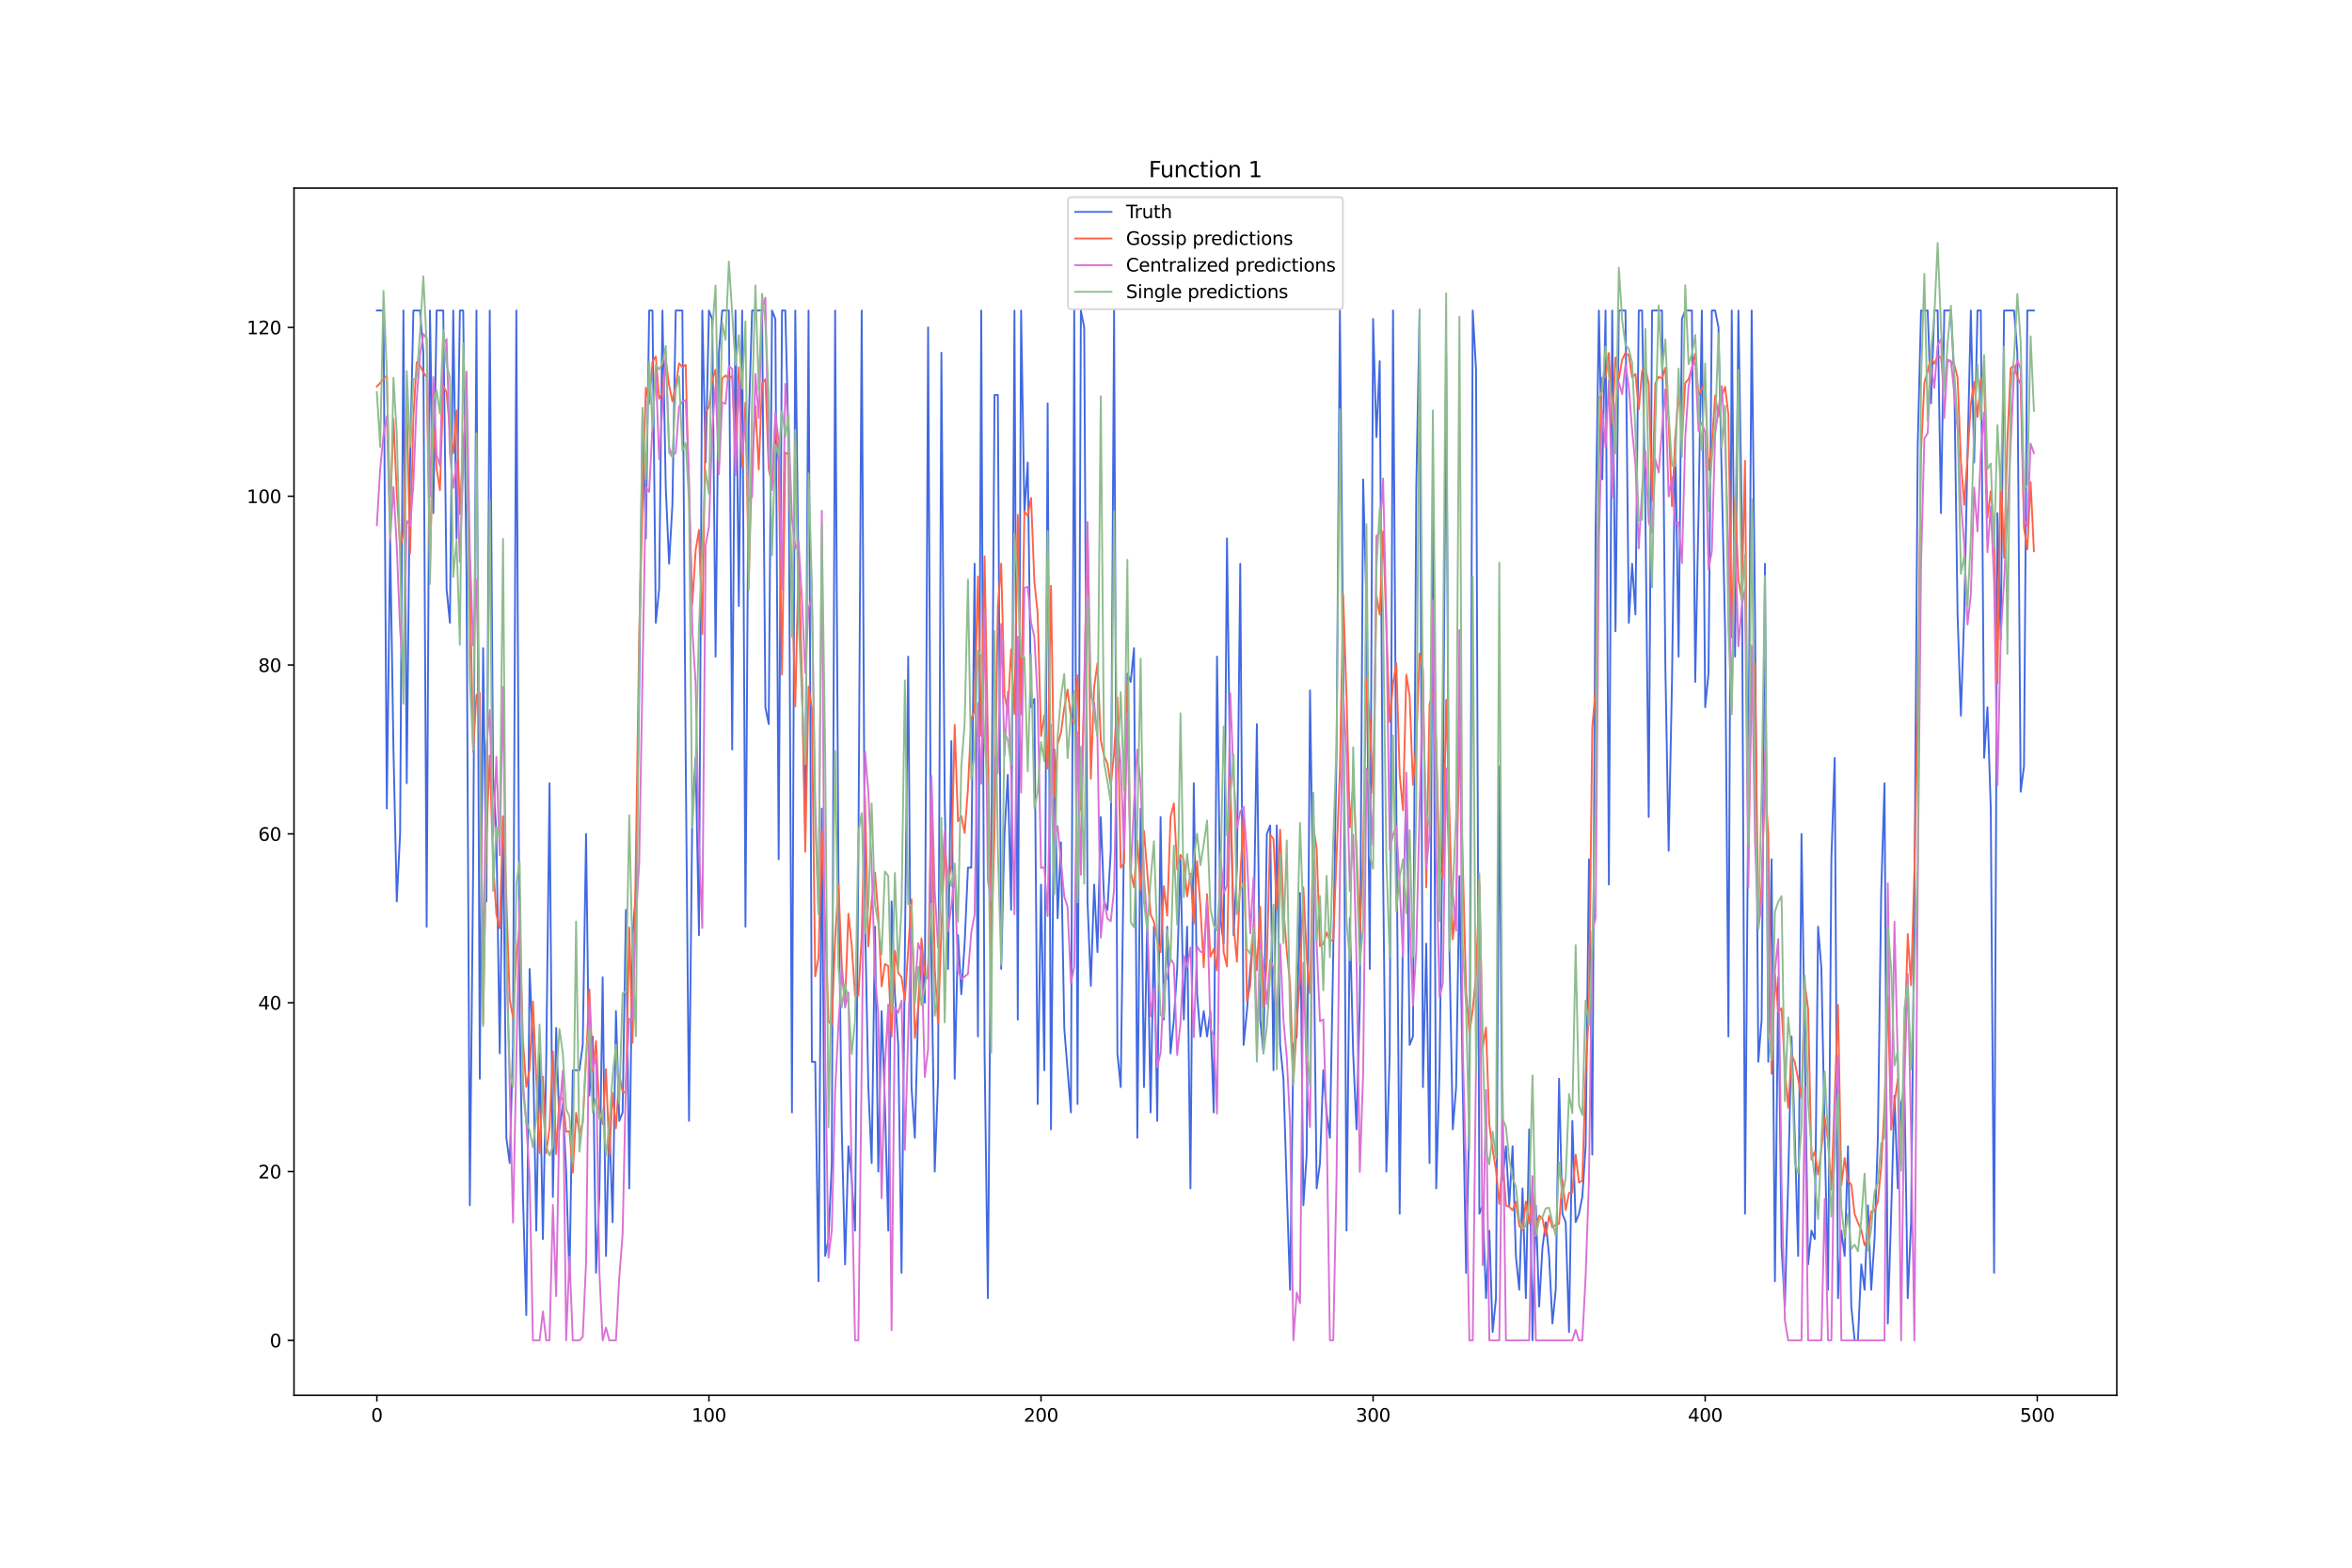 <?xml version="1.0" encoding="utf-8" standalone="no"?>
<!DOCTYPE svg PUBLIC "-//W3C//DTD SVG 1.1//EN"
  "http://www.w3.org/Graphics/SVG/1.1/DTD/svg11.dtd">
<svg xmlns:xlink="http://www.w3.org/1999/xlink" width="1296pt" height="864pt" viewBox="0 0 1296 864" xmlns="http://www.w3.org/2000/svg" version="1.1">
 <defs>
  <style type="text/css">*{stroke-linejoin: round; stroke-linecap: butt}</style>
 </defs>
 <g id="figure_1">
  <g id="patch_1">
   <path d="M 0 864 
L 1296 864 
L 1296 0 
L 0 0 
z
" style="fill: #ffffff"/>
  </g>
  <g id="axes_1">
   <g id="patch_2">
    <path d="M 162 768.96 
L 1166.4 768.96 
L 1166.4 103.68 
L 162 103.68 
z
" style="fill: #ffffff"/>
   </g>
   <g id="matplotlib.axis_1">
    <g id="xtick_1">
     <g id="line2d_1">
      <defs>
       <path id="m3e8000996d" d="M 0 0 
L 0 3.5 
" style="stroke: #000000; stroke-width: 0.8"/>
      </defs>
      <g>
       <use xlink:href="#m3e8000996d" x="207.655" y="768.96" style="stroke: #000000; stroke-width: 0.8"/>
      </g>
     </g>
     <g id="text_1">
      <!-- 0 -->
      <g transform="translate(204.473 783.558) scale(0.1 -0.1)">
       <defs>
        <path id="DejaVuSans-30" d="M 2034 4250 
Q 1547 4250 1301 3770 
Q 1056 3291 1056 2328 
Q 1056 1369 1301 889 
Q 1547 409 2034 409 
Q 2525 409 2770 889 
Q 3016 1369 3016 2328 
Q 3016 3291 2770 3770 
Q 2525 4250 2034 4250 
z
M 2034 4750 
Q 2819 4750 3233 4129 
Q 3647 3509 3647 2328 
Q 3647 1150 3233 529 
Q 2819 -91 2034 -91 
Q 1250 -91 836 529 
Q 422 1150 422 2328 
Q 422 3509 836 4129 
Q 1250 4750 2034 4750 
z
" transform="scale(0.016)"/>
       </defs>
       <use xlink:href="#DejaVuSans-30"/>
      </g>
     </g>
    </g>
    <g id="xtick_2">
     <g id="line2d_2">
      <g>
       <use xlink:href="#m3e8000996d" x="390.639" y="768.96" style="stroke: #000000; stroke-width: 0.8"/>
      </g>
     </g>
     <g id="text_2">
      <!-- 100 -->
      <g transform="translate(381.095 783.558) scale(0.1 -0.1)">
       <defs>
        <path id="DejaVuSans-31" d="M 794 531 
L 1825 531 
L 1825 4091 
L 703 3866 
L 703 4441 
L 1819 4666 
L 2450 4666 
L 2450 531 
L 3481 531 
L 3481 0 
L 794 0 
L 794 531 
z
" transform="scale(0.016)"/>
       </defs>
       <use xlink:href="#DejaVuSans-31"/>
       <use xlink:href="#DejaVuSans-30" x="63.623"/>
       <use xlink:href="#DejaVuSans-30" x="127.246"/>
      </g>
     </g>
    </g>
    <g id="xtick_3">
     <g id="line2d_3">
      <g>
       <use xlink:href="#m3e8000996d" x="573.623" y="768.96" style="stroke: #000000; stroke-width: 0.8"/>
      </g>
     </g>
     <g id="text_3">
      <!-- 200 -->
      <g transform="translate(564.079 783.558) scale(0.1 -0.1)">
       <defs>
        <path id="DejaVuSans-32" d="M 1228 531 
L 3431 531 
L 3431 0 
L 469 0 
L 469 531 
Q 828 903 1448 1529 
Q 2069 2156 2228 2338 
Q 2531 2678 2651 2914 
Q 2772 3150 2772 3378 
Q 2772 3750 2511 3984 
Q 2250 4219 1831 4219 
Q 1534 4219 1204 4116 
Q 875 4013 500 3803 
L 500 4441 
Q 881 4594 1212 4672 
Q 1544 4750 1819 4750 
Q 2544 4750 2975 4387 
Q 3406 4025 3406 3419 
Q 3406 3131 3298 2873 
Q 3191 2616 2906 2266 
Q 2828 2175 2409 1742 
Q 1991 1309 1228 531 
z
" transform="scale(0.016)"/>
       </defs>
       <use xlink:href="#DejaVuSans-32"/>
       <use xlink:href="#DejaVuSans-30" x="63.623"/>
       <use xlink:href="#DejaVuSans-30" x="127.246"/>
      </g>
     </g>
    </g>
    <g id="xtick_4">
     <g id="line2d_4">
      <g>
       <use xlink:href="#m3e8000996d" x="756.607" y="768.96" style="stroke: #000000; stroke-width: 0.8"/>
      </g>
     </g>
     <g id="text_4">
      <!-- 300 -->
      <g transform="translate(747.063 783.558) scale(0.1 -0.1)">
       <defs>
        <path id="DejaVuSans-33" d="M 2597 2516 
Q 3050 2419 3304 2112 
Q 3559 1806 3559 1356 
Q 3559 666 3084 287 
Q 2609 -91 1734 -91 
Q 1441 -91 1130 -33 
Q 819 25 488 141 
L 488 750 
Q 750 597 1062 519 
Q 1375 441 1716 441 
Q 2309 441 2620 675 
Q 2931 909 2931 1356 
Q 2931 1769 2642 2001 
Q 2353 2234 1838 2234 
L 1294 2234 
L 1294 2753 
L 1863 2753 
Q 2328 2753 2575 2939 
Q 2822 3125 2822 3475 
Q 2822 3834 2567 4026 
Q 2313 4219 1838 4219 
Q 1578 4219 1281 4162 
Q 984 4106 628 3988 
L 628 4550 
Q 988 4650 1302 4700 
Q 1616 4750 1894 4750 
Q 2613 4750 3031 4423 
Q 3450 4097 3450 3541 
Q 3450 3153 3228 2886 
Q 3006 2619 2597 2516 
z
" transform="scale(0.016)"/>
       </defs>
       <use xlink:href="#DejaVuSans-33"/>
       <use xlink:href="#DejaVuSans-30" x="63.623"/>
       <use xlink:href="#DejaVuSans-30" x="127.246"/>
      </g>
     </g>
    </g>
    <g id="xtick_5">
     <g id="line2d_5">
      <g>
       <use xlink:href="#m3e8000996d" x="939.591" y="768.96" style="stroke: #000000; stroke-width: 0.8"/>
      </g>
     </g>
     <g id="text_5">
      <!-- 400 -->
      <g transform="translate(930.047 783.558) scale(0.1 -0.1)">
       <defs>
        <path id="DejaVuSans-34" d="M 2419 4116 
L 825 1625 
L 2419 1625 
L 2419 4116 
z
M 2253 4666 
L 3047 4666 
L 3047 1625 
L 3713 1625 
L 3713 1100 
L 3047 1100 
L 3047 0 
L 2419 0 
L 2419 1100 
L 313 1100 
L 313 1709 
L 2253 4666 
z
" transform="scale(0.016)"/>
       </defs>
       <use xlink:href="#DejaVuSans-34"/>
       <use xlink:href="#DejaVuSans-30" x="63.623"/>
       <use xlink:href="#DejaVuSans-30" x="127.246"/>
      </g>
     </g>
    </g>
    <g id="xtick_6">
     <g id="line2d_6">
      <g>
       <use xlink:href="#m3e8000996d" x="1122.575" y="768.96" style="stroke: #000000; stroke-width: 0.8"/>
      </g>
     </g>
     <g id="text_6">
      <!-- 500 -->
      <g transform="translate(1113.032 783.558) scale(0.1 -0.1)">
       <defs>
        <path id="DejaVuSans-35" d="M 691 4666 
L 3169 4666 
L 3169 4134 
L 1269 4134 
L 1269 2991 
Q 1406 3038 1543 3061 
Q 1681 3084 1819 3084 
Q 2600 3084 3056 2656 
Q 3513 2228 3513 1497 
Q 3513 744 3044 326 
Q 2575 -91 1722 -91 
Q 1428 -91 1123 -41 
Q 819 9 494 109 
L 494 744 
Q 775 591 1075 516 
Q 1375 441 1709 441 
Q 2250 441 2565 725 
Q 2881 1009 2881 1497 
Q 2881 1984 2565 2268 
Q 2250 2553 1709 2553 
Q 1456 2553 1204 2497 
Q 953 2441 691 2322 
L 691 4666 
z
" transform="scale(0.016)"/>
       </defs>
       <use xlink:href="#DejaVuSans-35"/>
       <use xlink:href="#DejaVuSans-30" x="63.623"/>
       <use xlink:href="#DejaVuSans-30" x="127.246"/>
      </g>
     </g>
    </g>
   </g>
   <g id="matplotlib.axis_2">
    <g id="ytick_1">
     <g id="line2d_7">
      <defs>
       <path id="m76f916c635" d="M 0 0 
L -3.5 0 
" style="stroke: #000000; stroke-width: 0.8"/>
      </defs>
      <g>
       <use xlink:href="#m76f916c635" x="162" y="738.72" style="stroke: #000000; stroke-width: 0.8"/>
      </g>
     </g>
     <g id="text_7">
      <!-- 0 -->
      <g transform="translate(148.637 742.519) scale(0.1 -0.1)">
       <use xlink:href="#DejaVuSans-30"/>
      </g>
     </g>
    </g>
    <g id="ytick_2">
     <g id="line2d_8">
      <g>
       <use xlink:href="#m76f916c635" x="162" y="645.674" style="stroke: #000000; stroke-width: 0.8"/>
      </g>
     </g>
     <g id="text_8">
      <!-- 20 -->
      <g transform="translate(142.275 649.473) scale(0.1 -0.1)">
       <use xlink:href="#DejaVuSans-32"/>
       <use xlink:href="#DejaVuSans-30" x="63.623"/>
      </g>
     </g>
    </g>
    <g id="ytick_3">
     <g id="line2d_9">
      <g>
       <use xlink:href="#m76f916c635" x="162" y="552.627" style="stroke: #000000; stroke-width: 0.8"/>
      </g>
     </g>
     <g id="text_9">
      <!-- 40 -->
      <g transform="translate(142.275 556.427) scale(0.1 -0.1)">
       <use xlink:href="#DejaVuSans-34"/>
       <use xlink:href="#DejaVuSans-30" x="63.623"/>
      </g>
     </g>
    </g>
    <g id="ytick_4">
     <g id="line2d_10">
      <g>
       <use xlink:href="#m76f916c635" x="162" y="459.581" style="stroke: #000000; stroke-width: 0.8"/>
      </g>
     </g>
     <g id="text_10">
      <!-- 60 -->
      <g transform="translate(142.275 463.38) scale(0.1 -0.1)">
       <defs>
        <path id="DejaVuSans-36" d="M 2113 2584 
Q 1688 2584 1439 2293 
Q 1191 2003 1191 1497 
Q 1191 994 1439 701 
Q 1688 409 2113 409 
Q 2538 409 2786 701 
Q 3034 994 3034 1497 
Q 3034 2003 2786 2293 
Q 2538 2584 2113 2584 
z
M 3366 4563 
L 3366 3988 
Q 3128 4100 2886 4159 
Q 2644 4219 2406 4219 
Q 1781 4219 1451 3797 
Q 1122 3375 1075 2522 
Q 1259 2794 1537 2939 
Q 1816 3084 2150 3084 
Q 2853 3084 3261 2657 
Q 3669 2231 3669 1497 
Q 3669 778 3244 343 
Q 2819 -91 2113 -91 
Q 1303 -91 875 529 
Q 447 1150 447 2328 
Q 447 3434 972 4092 
Q 1497 4750 2381 4750 
Q 2619 4750 2861 4703 
Q 3103 4656 3366 4563 
z
" transform="scale(0.016)"/>
       </defs>
       <use xlink:href="#DejaVuSans-36"/>
       <use xlink:href="#DejaVuSans-30" x="63.623"/>
      </g>
     </g>
    </g>
    <g id="ytick_5">
     <g id="line2d_11">
      <g>
       <use xlink:href="#m76f916c635" x="162" y="366.535" style="stroke: #000000; stroke-width: 0.8"/>
      </g>
     </g>
     <g id="text_11">
      <!-- 80 -->
      <g transform="translate(142.275 370.334) scale(0.1 -0.1)">
       <defs>
        <path id="DejaVuSans-38" d="M 2034 2216 
Q 1584 2216 1326 1975 
Q 1069 1734 1069 1313 
Q 1069 891 1326 650 
Q 1584 409 2034 409 
Q 2484 409 2743 651 
Q 3003 894 3003 1313 
Q 3003 1734 2745 1975 
Q 2488 2216 2034 2216 
z
M 1403 2484 
Q 997 2584 770 2862 
Q 544 3141 544 3541 
Q 544 4100 942 4425 
Q 1341 4750 2034 4750 
Q 2731 4750 3128 4425 
Q 3525 4100 3525 3541 
Q 3525 3141 3298 2862 
Q 3072 2584 2669 2484 
Q 3125 2378 3379 2068 
Q 3634 1759 3634 1313 
Q 3634 634 3220 271 
Q 2806 -91 2034 -91 
Q 1263 -91 848 271 
Q 434 634 434 1313 
Q 434 1759 690 2068 
Q 947 2378 1403 2484 
z
M 1172 3481 
Q 1172 3119 1398 2916 
Q 1625 2713 2034 2713 
Q 2441 2713 2670 2916 
Q 2900 3119 2900 3481 
Q 2900 3844 2670 4047 
Q 2441 4250 2034 4250 
Q 1625 4250 1398 4047 
Q 1172 3844 1172 3481 
z
" transform="scale(0.016)"/>
       </defs>
       <use xlink:href="#DejaVuSans-38"/>
       <use xlink:href="#DejaVuSans-30" x="63.623"/>
      </g>
     </g>
    </g>
    <g id="ytick_6">
     <g id="line2d_12">
      <g>
       <use xlink:href="#m76f916c635" x="162" y="273.488" style="stroke: #000000; stroke-width: 0.8"/>
      </g>
     </g>
     <g id="text_12">
      <!-- 100 -->
      <g transform="translate(135.912 277.288) scale(0.1 -0.1)">
       <use xlink:href="#DejaVuSans-31"/>
       <use xlink:href="#DejaVuSans-30" x="63.623"/>
       <use xlink:href="#DejaVuSans-30" x="127.246"/>
      </g>
     </g>
    </g>
    <g id="ytick_7">
     <g id="line2d_13">
      <g>
       <use xlink:href="#m76f916c635" x="162" y="180.442" style="stroke: #000000; stroke-width: 0.8"/>
      </g>
     </g>
     <g id="text_13">
      <!-- 120 -->
      <g transform="translate(135.912 184.241) scale(0.1 -0.1)">
       <use xlink:href="#DejaVuSans-31"/>
       <use xlink:href="#DejaVuSans-32" x="63.623"/>
       <use xlink:href="#DejaVuSans-30" x="127.246"/>
      </g>
     </g>
    </g>
   </g>
   <g id="line2d_14">
    <path d="M 207.655 171.137 
L 211.314 171.137 
L 213.144 445.624 
L 214.974 296.75 
L 216.804 413.058 
L 218.634 496.8 
L 220.463 459.581 
L 222.293 171.137 
L 224.123 431.667 
L 225.953 254.879 
L 227.783 171.137 
L 231.442 171.137 
L 233.272 194.399 
L 235.102 510.756 
L 236.932 171.137 
L 238.762 282.793 
L 240.592 171.137 
L 244.251 171.137 
L 246.081 324.664 
L 247.911 343.273 
L 249.741 171.137 
L 251.571 296.75 
L 253.401 171.137 
L 255.23 171.137 
L 257.06 315.359 
L 258.89 664.283 
L 260.72 478.19 
L 262.55 171.137 
L 264.38 594.498 
L 266.209 357.23 
L 268.039 496.8 
L 269.869 171.137 
L 271.699 427.015 
L 273.529 459.581 
L 275.359 580.541 
L 277.189 450.276 
L 279.018 627.064 
L 280.848 641.021 
L 282.678 575.889 
L 284.508 171.137 
L 286.338 561.932 
L 288.168 659.631 
L 289.997 724.763 
L 291.827 534.018 
L 293.657 575.889 
L 295.487 678.24 
L 297.317 580.541 
L 299.147 682.892 
L 300.976 585.194 
L 302.806 431.667 
L 304.636 659.631 
L 306.466 566.584 
L 308.296 622.412 
L 310.126 608.455 
L 311.956 645.674 
L 313.785 706.154 
L 315.615 589.846 
L 319.275 589.846 
L 321.105 575.889 
L 322.935 459.581 
L 324.764 603.803 
L 326.594 571.237 
L 328.424 701.501 
L 330.254 659.631 
L 332.084 538.67 
L 333.914 692.197 
L 335.743 617.76 
L 337.573 673.588 
L 339.403 557.28 
L 341.233 617.76 
L 343.063 613.107 
L 344.893 501.452 
L 346.723 654.978 
L 348.552 515.409 
L 350.382 492.147 
L 352.212 380.492 
L 354.042 226.965 
L 355.872 296.75 
L 357.702 171.137 
L 359.531 171.137 
L 361.361 343.273 
L 363.191 324.664 
L 365.021 171.137 
L 366.851 268.836 
L 368.681 310.707 
L 370.51 278.141 
L 372.34 171.137 
L 376 171.137 
L 377.83 417.71 
L 379.66 617.76 
L 381.489 445.624 
L 383.319 417.71 
L 385.149 515.409 
L 386.979 171.137 
L 388.809 254.879 
L 390.639 171.137 
L 392.469 175.79 
L 394.298 361.882 
L 396.128 194.399 
L 397.958 171.137 
L 401.618 171.137 
L 403.448 413.058 
L 405.277 171.137 
L 407.107 333.968 
L 408.937 171.137 
L 410.767 510.756 
L 412.597 231.617 
L 414.427 171.137 
L 419.916 171.137 
L 421.746 389.796 
L 423.576 399.101 
L 425.406 171.137 
L 427.236 175.79 
L 429.065 473.538 
L 430.895 171.137 
L 432.725 171.137 
L 434.555 245.574 
L 436.385 613.107 
L 438.215 171.137 
L 440.044 320.011 
L 441.874 375.839 
L 443.704 454.929 
L 445.534 171.137 
L 447.364 585.194 
L 449.194 585.194 
L 451.023 706.154 
L 452.853 445.624 
L 454.683 692.197 
L 456.513 682.892 
L 458.343 641.021 
L 460.173 171.137 
L 462.003 482.843 
L 463.832 622.412 
L 465.662 696.849 
L 467.492 631.717 
L 469.322 650.326 
L 471.152 678.24 
L 472.982 473.538 
L 474.811 171.137 
L 476.641 506.104 
L 478.471 599.15 
L 480.301 641.021 
L 482.131 510.756 
L 483.961 645.674 
L 485.79 557.28 
L 487.62 608.455 
L 489.45 678.24 
L 491.28 496.8 
L 493.11 547.975 
L 494.94 575.889 
L 496.77 701.501 
L 498.599 524.713 
L 500.429 361.882 
L 502.259 599.15 
L 504.089 627.064 
L 505.919 557.28 
L 507.749 524.713 
L 509.578 552.627 
L 511.408 180.442 
L 513.238 529.366 
L 515.068 645.674 
L 516.898 594.498 
L 518.728 194.399 
L 520.557 440.972 
L 522.387 534.018 
L 524.217 408.405 
L 526.047 594.498 
L 527.877 515.409 
L 529.707 547.975 
L 531.536 520.061 
L 533.366 478.19 
L 535.196 478.19 
L 537.026 310.707 
L 538.856 571.237 
L 540.686 171.137 
L 542.516 580.541 
L 544.345 715.458 
L 546.175 482.843 
L 548.005 217.66 
L 549.835 217.66 
L 551.665 534.018 
L 553.495 459.581 
L 555.324 427.015 
L 557.154 501.452 
L 558.984 171.137 
L 560.814 561.932 
L 562.644 171.137 
L 564.474 282.793 
L 566.303 254.879 
L 568.133 389.796 
L 569.963 385.144 
L 571.793 608.455 
L 573.623 487.495 
L 575.453 589.846 
L 577.283 222.313 
L 579.112 622.412 
L 580.942 413.058 
L 582.772 506.104 
L 584.602 464.233 
L 586.432 566.584 
L 590.091 613.107 
L 591.921 171.137 
L 593.751 608.455 
L 595.581 171.137 
L 597.411 180.442 
L 599.241 496.8 
L 601.07 543.323 
L 602.9 487.495 
L 604.73 524.713 
L 606.56 450.276 
L 608.39 496.8 
L 610.22 501.452 
L 612.05 468.886 
L 613.879 171.137 
L 615.709 580.541 
L 617.539 599.15 
L 619.369 459.581 
L 621.199 371.187 
L 623.029 375.839 
L 624.858 357.23 
L 626.688 627.064 
L 628.518 445.624 
L 630.348 599.15 
L 632.178 506.104 
L 634.008 613.107 
L 635.837 510.756 
L 637.667 617.76 
L 639.497 450.276 
L 641.327 561.932 
L 643.157 510.756 
L 644.987 580.541 
L 646.817 561.932 
L 648.646 534.018 
L 650.476 473.538 
L 652.306 561.932 
L 654.136 510.756 
L 655.966 654.978 
L 657.796 431.667 
L 659.625 547.975 
L 661.455 571.237 
L 663.285 557.28 
L 665.115 571.237 
L 666.945 557.28 
L 668.775 613.107 
L 670.604 361.882 
L 672.434 506.104 
L 674.264 520.061 
L 676.094 296.75 
L 677.924 436.319 
L 679.754 515.409 
L 681.583 478.19 
L 683.413 310.707 
L 685.243 575.889 
L 687.073 557.28 
L 688.903 534.018 
L 690.733 515.409 
L 692.563 399.101 
L 694.392 561.932 
L 696.222 580.541 
L 698.052 459.581 
L 699.882 454.929 
L 701.712 589.846 
L 703.542 454.929 
L 705.371 575.889 
L 707.201 594.498 
L 709.031 654.978 
L 710.861 710.806 
L 712.691 575.889 
L 714.521 571.237 
L 716.35 492.147 
L 718.18 664.283 
L 720.01 636.369 
L 721.84 380.492 
L 723.67 501.452 
L 725.5 654.978 
L 727.33 641.021 
L 729.159 589.846 
L 730.989 613.107 
L 732.819 627.064 
L 734.649 524.713 
L 736.479 413.058 
L 738.309 171.137 
L 740.138 361.882 
L 741.968 678.24 
L 743.798 506.104 
L 745.628 580.541 
L 747.458 622.412 
L 749.288 552.627 
L 751.117 264.184 
L 752.947 333.968 
L 754.777 534.018 
L 756.607 175.79 
L 758.437 240.922 
L 760.267 199.051 
L 762.097 478.19 
L 763.926 645.674 
L 765.756 580.541 
L 767.586 171.137 
L 769.416 445.624 
L 771.246 668.935 
L 773.076 510.756 
L 774.905 431.667 
L 776.735 575.889 
L 778.565 571.237 
L 780.395 268.836 
L 782.225 171.137 
L 784.055 599.15 
L 785.884 520.061 
L 787.714 641.021 
L 789.544 259.531 
L 791.374 654.978 
L 793.204 589.846 
L 795.034 445.624 
L 796.864 194.399 
L 798.693 524.713 
L 800.523 622.412 
L 802.353 599.15 
L 804.183 482.843 
L 806.013 599.15 
L 807.843 701.501 
L 809.672 613.107 
L 811.502 171.137 
L 813.332 203.704 
L 815.162 668.935 
L 816.992 664.283 
L 818.822 715.458 
L 820.651 678.24 
L 822.481 734.068 
L 824.311 715.458 
L 826.141 422.362 
L 827.971 650.326 
L 829.801 631.717 
L 831.63 664.283 
L 833.46 631.717 
L 835.29 692.197 
L 837.12 710.806 
L 838.95 654.978 
L 840.78 715.458 
L 842.61 622.412 
L 844.439 738.72 
L 846.269 664.283 
L 848.099 720.111 
L 849.929 687.545 
L 851.759 673.588 
L 853.589 692.197 
L 855.418 729.415 
L 857.248 710.806 
L 859.078 594.498 
L 860.908 668.935 
L 862.738 673.588 
L 864.568 734.068 
L 866.397 617.76 
L 868.227 673.588 
L 870.057 668.935 
L 871.887 659.631 
L 873.717 631.717 
L 875.547 473.538 
L 877.377 636.369 
L 879.206 292.098 
L 881.036 171.137 
L 882.866 264.184 
L 884.696 171.137 
L 886.526 487.495 
L 888.356 171.137 
L 890.185 347.925 
L 892.015 171.137 
L 895.675 171.137 
L 897.505 343.273 
L 899.335 310.707 
L 901.164 338.621 
L 902.994 171.137 
L 904.824 171.137 
L 906.654 282.793 
L 908.484 450.276 
L 910.314 171.137 
L 915.803 171.137 
L 917.633 366.535 
L 919.463 468.886 
L 921.293 375.839 
L 923.123 240.922 
L 924.952 361.882 
L 926.782 175.79 
L 928.612 171.137 
L 932.272 171.137 
L 934.102 375.839 
L 935.931 282.793 
L 937.761 171.137 
L 939.591 389.796 
L 941.421 371.187 
L 943.251 171.137 
L 945.081 171.137 
L 946.911 180.442 
L 950.57 347.925 
L 952.4 571.237 
L 954.23 171.137 
L 956.06 361.882 
L 957.89 171.137 
L 959.719 282.793 
L 961.549 668.935 
L 963.379 431.667 
L 965.209 171.137 
L 967.039 338.621 
L 968.869 585.194 
L 970.698 561.932 
L 972.528 310.707 
L 974.358 585.194 
L 976.188 473.538 
L 978.018 706.154 
L 979.848 538.67 
L 981.678 687.545 
L 983.507 720.111 
L 985.337 650.326 
L 987.167 571.237 
L 988.997 627.064 
L 990.827 692.197 
L 992.657 459.581 
L 996.316 696.849 
L 998.146 678.24 
L 999.976 682.892 
L 1001.806 510.756 
L 1003.636 534.018 
L 1005.465 627.064 
L 1007.295 710.806 
L 1009.125 473.538 
L 1010.955 417.71 
L 1012.785 715.458 
L 1014.615 678.24 
L 1016.444 692.197 
L 1018.274 631.717 
L 1020.104 720.111 
L 1021.934 738.72 
L 1023.764 738.72 
L 1025.594 696.849 
L 1027.424 710.806 
L 1029.253 664.283 
L 1031.083 710.806 
L 1032.913 682.892 
L 1034.743 627.064 
L 1036.573 492.147 
L 1038.403 431.667 
L 1040.232 729.415 
L 1042.062 668.935 
L 1043.892 603.803 
L 1045.722 654.978 
L 1047.552 608.455 
L 1049.382 599.15 
L 1051.211 715.458 
L 1053.041 673.588 
L 1054.871 496.8 
L 1056.701 245.574 
L 1058.531 171.137 
L 1062.191 171.137 
L 1064.02 222.313 
L 1065.85 171.137 
L 1067.68 171.137 
L 1069.51 282.793 
L 1071.34 171.137 
L 1074.999 171.137 
L 1076.829 208.356 
L 1078.659 338.621 
L 1080.489 394.449 
L 1082.319 338.621 
L 1084.149 250.227 
L 1085.978 171.137 
L 1087.808 254.879 
L 1089.638 171.137 
L 1091.468 171.137 
L 1093.298 417.71 
L 1095.128 389.796 
L 1096.958 445.624 
L 1098.787 701.501 
L 1100.617 282.793 
L 1102.447 352.578 
L 1104.277 171.137 
L 1109.766 171.137 
L 1111.596 194.399 
L 1113.426 436.319 
L 1115.256 422.362 
L 1117.086 171.137 
L 1120.745 171.137 
L 1120.745 171.137 
" clip-path="url(#p1c2fd49e34)" style="fill: none; stroke: #4169e1; stroke-linecap: square"/>
   </g>
   <g id="line2d_15">
    <path d="M 207.655 213.06 
L 209.484 211.098 
L 211.314 208.738 
L 213.144 207.152 
L 214.974 284.371 
L 216.804 230.876 
L 218.634 271.938 
L 220.463 301.499 
L 222.293 294.052 
L 224.123 222.513 
L 225.953 305.095 
L 227.783 230.037 
L 229.613 199.565 
L 231.442 201.331 
L 233.272 205.214 
L 235.102 207.877 
L 236.932 311.888 
L 238.762 235.712 
L 240.592 258.453 
L 242.422 270.214 
L 244.251 212.863 
L 246.081 216.266 
L 247.911 237.308 
L 249.741 249.735 
L 251.571 226.225 
L 253.401 283.394 
L 255.23 243.597 
L 257.06 229.116 
L 258.89 318.716 
L 260.72 414.345 
L 262.55 383.026 
L 264.38 381.997 
L 266.209 564.116 
L 268.039 461.485 
L 269.869 416.357 
L 271.699 475.515 
L 273.529 504.039 
L 275.359 511.619 
L 277.189 449.771 
L 279.018 494.603 
L 280.848 550.714 
L 282.678 560.802 
L 284.508 527.049 
L 286.338 510.873 
L 288.168 573.785 
L 289.997 598.991 
L 291.827 589.277 
L 293.657 551.947 
L 297.317 635.447 
L 299.147 593.338 
L 300.976 635.552 
L 302.806 621.735 
L 304.636 579.551 
L 306.466 636.105 
L 308.296 604.432 
L 310.126 605.508 
L 311.956 623.718 
L 313.785 623.419 
L 315.615 646.263 
L 317.445 613.379 
L 319.275 624.711 
L 321.105 618.614 
L 322.935 584.63 
L 324.764 545.243 
L 326.594 590.66 
L 328.424 573.804 
L 330.254 611.967 
L 332.084 619.592 
L 333.914 589.218 
L 335.743 636.83 
L 337.573 602.432 
L 339.403 621.804 
L 341.233 592.695 
L 343.063 601.558 
L 344.893 602.335 
L 346.723 511.214 
L 348.552 574.677 
L 350.382 472.576 
L 352.212 349.129 
L 354.042 278.213 
L 355.872 213.638 
L 357.702 222.48 
L 359.531 199.293 
L 361.361 196.489 
L 363.191 219.736 
L 365.021 216.293 
L 366.851 198.093 
L 368.681 212.306 
L 370.51 221.214 
L 372.34 212.883 
L 374.17 200.247 
L 376 202.339 
L 377.83 201.085 
L 379.66 272.317 
L 381.489 332.909 
L 383.319 303.256 
L 385.149 292.024 
L 386.979 349.498 
L 388.809 227.072 
L 390.639 224.405 
L 392.469 209.351 
L 394.298 203.689 
L 396.128 252.972 
L 397.958 208.712 
L 399.788 206.897 
L 401.618 208.953 
L 403.448 207.097 
L 405.277 250.147 
L 407.107 202.489 
L 408.937 257.269 
L 410.767 221.851 
L 412.597 318.352 
L 414.427 254.842 
L 416.256 223.751 
L 418.086 258.731 
L 419.916 211.278 
L 421.746 208.997 
L 423.576 258.599 
L 425.406 267.012 
L 427.236 233.03 
L 429.065 255.509 
L 430.895 371.78 
L 432.725 249.423 
L 434.555 250.349 
L 436.385 324.445 
L 438.215 389.302 
L 440.044 307.866 
L 441.874 373.349 
L 443.704 469.421 
L 445.534 378.295 
L 447.364 390.146 
L 449.194 538.125 
L 451.023 527.92 
L 452.853 457.507 
L 454.683 508.519 
L 456.513 562.783 
L 458.343 565.187 
L 460.173 517.382 
L 462.003 487.408 
L 463.832 532.196 
L 465.662 552.791 
L 467.492 503.573 
L 469.322 521.09 
L 471.152 548.803 
L 472.982 548.741 
L 474.811 516.858 
L 476.641 439.064 
L 478.471 521.641 
L 480.301 496.514 
L 482.131 480.833 
L 483.961 504.689 
L 485.79 543.662 
L 487.62 531.272 
L 489.45 532.443 
L 491.28 571.399 
L 493.11 524.084 
L 494.94 536.118 
L 496.77 538.647 
L 498.599 551.383 
L 502.259 495.641 
L 504.089 572.082 
L 505.919 555.665 
L 507.749 517.143 
L 509.578 537.284 
L 511.408 539.378 
L 513.238 434.637 
L 515.068 533.787 
L 516.898 564.236 
L 518.728 512.203 
L 520.557 466.838 
L 522.387 484.512 
L 524.217 478.08 
L 526.047 399.509 
L 527.877 452.603 
L 529.707 449.709 
L 531.536 459.088 
L 533.366 434.66 
L 535.196 395.85 
L 537.026 391.721 
L 538.856 317.666 
L 540.686 405.568 
L 542.516 306.634 
L 544.345 407.99 
L 546.175 527.268 
L 548.005 457.013 
L 549.835 334.125 
L 551.665 310.645 
L 553.495 382.849 
L 555.324 392.416 
L 557.154 357.921 
L 558.984 393.471 
L 560.814 283.756 
L 562.644 393.783 
L 564.474 281.831 
L 566.303 284.241 
L 568.133 274.36 
L 569.963 320.561 
L 571.793 338.295 
L 573.623 405.68 
L 575.453 394.169 
L 577.283 423.648 
L 579.112 322.834 
L 580.942 439.378 
L 582.772 410.208 
L 584.602 403.776 
L 586.432 390.153 
L 588.262 380.035 
L 590.091 395.393 
L 591.921 398.66 
L 593.751 372.101 
L 595.581 446.553 
L 597.411 381.576 
L 599.241 293.456 
L 601.07 429.171 
L 602.9 378.647 
L 604.73 365.553 
L 606.56 408.164 
L 608.39 416.735 
L 610.22 420.815 
L 612.05 432.707 
L 613.879 415.172 
L 615.709 384.391 
L 617.539 478.222 
L 619.369 475.678 
L 621.199 374.966 
L 623.029 480.185 
L 624.858 488.964 
L 626.688 463.093 
L 628.518 490.758 
L 630.348 457.88 
L 634.008 503.95 
L 635.837 508.027 
L 637.667 518.633 
L 639.497 524.706 
L 641.327 488.384 
L 643.157 504.634 
L 644.987 450.332 
L 646.817 442.745 
L 648.646 479.135 
L 650.476 471.128 
L 652.306 473.876 
L 654.136 494.043 
L 655.966 481.535 
L 657.796 509.091 
L 659.625 474.636 
L 661.455 499.864 
L 663.285 533.085 
L 665.115 492.786 
L 666.945 527.264 
L 668.775 523.043 
L 670.604 534.833 
L 672.434 476.645 
L 674.264 524.799 
L 676.094 532.66 
L 677.924 428.587 
L 679.754 510.128 
L 681.583 530.049 
L 683.413 482.945 
L 685.243 449.523 
L 687.073 551.67 
L 688.903 543.256 
L 690.733 509.647 
L 692.563 534.726 
L 694.392 499.765 
L 696.222 554.996 
L 698.052 530.033 
L 699.882 459.969 
L 701.712 462.358 
L 703.542 501.103 
L 705.371 457.247 
L 707.201 500.308 
L 709.031 524.267 
L 710.861 542.306 
L 712.691 596.382 
L 714.521 564.576 
L 716.35 538.657 
L 718.18 489.077 
L 720.01 527.18 
L 721.84 547.549 
L 723.67 455.471 
L 725.5 467.775 
L 727.33 521.399 
L 729.159 520.39 
L 730.989 513.913 
L 732.819 518.361 
L 734.649 518.283 
L 738.309 424.902 
L 740.138 327.878 
L 741.968 383.768 
L 743.798 455.972 
L 745.628 431.761 
L 747.458 467.371 
L 749.288 514.644 
L 751.117 470.216 
L 752.947 374.218 
L 754.777 396.922 
L 756.607 437.22 
L 758.437 328.233 
L 760.267 338.78 
L 762.097 292.806 
L 765.756 397.809 
L 767.586 376.616 
L 769.416 365.594 
L 771.246 426.855 
L 773.076 446.605 
L 774.905 371.872 
L 776.735 383.555 
L 778.565 432.484 
L 780.395 409.979 
L 782.225 360.224 
L 784.055 368.885 
L 785.884 489.038 
L 787.714 388.087 
L 789.544 381.234 
L 791.374 408.651 
L 793.204 478.579 
L 795.034 483.479 
L 796.864 385.678 
L 798.693 449.019 
L 800.523 517.696 
L 802.353 498.325 
L 804.183 404.055 
L 807.843 546.219 
L 809.672 569.441 
L 811.502 556.541 
L 813.332 537.596 
L 815.162 486.476 
L 816.992 577.758 
L 818.822 566.252 
L 820.651 619.511 
L 822.481 633.581 
L 824.311 644.836 
L 826.141 663.514 
L 827.971 638.509 
L 829.801 664.367 
L 831.63 665.078 
L 833.46 667.041 
L 835.29 662.226 
L 837.12 675.511 
L 838.95 677.894 
L 840.78 662.251 
L 842.61 674.277 
L 844.439 655.182 
L 846.269 676.295 
L 848.099 669.941 
L 849.929 671.55 
L 851.759 681.042 
L 853.589 670.079 
L 855.418 676.641 
L 857.248 674.965 
L 859.078 674.432 
L 860.908 650.079 
L 862.738 666.892 
L 864.568 657.419 
L 866.397 657.285 
L 868.227 636.404 
L 870.057 651.78 
L 871.887 650.619 
L 873.717 592.234 
L 875.547 555.218 
L 877.377 400.839 
L 879.206 380.13 
L 881.036 254.769 
L 882.866 208.087 
L 884.696 207.926 
L 886.526 194.518 
L 888.356 233.046 
L 890.185 197.006 
L 892.015 208.783 
L 893.845 198.277 
L 895.675 194.44 
L 897.505 195.807 
L 899.335 207.988 
L 901.164 206.052 
L 902.994 225.708 
L 904.824 204.404 
L 906.654 202.629 
L 908.484 211.613 
L 910.314 276.147 
L 912.144 211.276 
L 913.973 207.665 
L 915.803 208.521 
L 917.633 202.726 
L 919.463 232.979 
L 921.293 279.034 
L 923.123 241.574 
L 924.952 215.053 
L 926.782 242.683 
L 928.612 210.954 
L 930.442 209.009 
L 932.272 202.59 
L 934.102 194.947 
L 935.931 217.876 
L 937.761 214.218 
L 939.591 211.052 
L 941.421 259.005 
L 943.251 245.889 
L 945.081 217.979 
L 946.911 229.432 
L 948.74 218.076 
L 950.57 213.156 
L 952.4 228.661 
L 954.23 351.381 
L 956.06 275.015 
L 957.89 319.47 
L 959.719 329.918 
L 961.549 253.985 
L 963.379 472.944 
L 965.209 372.523 
L 967.039 365.616 
L 968.869 510.344 
L 970.698 488.035 
L 972.528 430.782 
L 974.358 460.019 
L 976.188 591.8 
L 978.018 536.982 
L 979.848 557.825 
L 981.678 555.721 
L 983.507 588.791 
L 985.337 610.539 
L 987.167 581.099 
L 988.997 585.457 
L 990.827 594.823 
L 992.657 604.916 
L 994.486 541.951 
L 996.316 556.186 
L 998.146 639.109 
L 999.976 634.665 
L 1001.806 647.326 
L 1003.636 633.052 
L 1005.465 615.642 
L 1007.295 628.754 
L 1009.125 655.716 
L 1012.785 553.827 
L 1014.615 653.245 
L 1016.444 638.28 
L 1018.274 650.728 
L 1020.104 652.963 
L 1021.934 669.076 
L 1023.764 673.861 
L 1025.594 677.831 
L 1027.424 686.294 
L 1029.253 682.234 
L 1031.083 667.615 
L 1032.913 667.458 
L 1034.743 662.183 
L 1036.573 643.121 
L 1038.403 608.702 
L 1040.232 548.607 
L 1042.062 622.633 
L 1043.892 607.615 
L 1045.722 594.765 
L 1047.552 641.984 
L 1049.382 575.294 
L 1051.211 514.809 
L 1053.041 543.002 
L 1054.871 480.148 
L 1056.701 391.837 
L 1058.531 248.837 
L 1060.361 211.008 
L 1062.191 204.479 
L 1064.02 197.021 
L 1065.85 200.412 
L 1067.68 196.367 
L 1069.51 196.839 
L 1071.34 213.253 
L 1073.17 198.187 
L 1074.999 199.63 
L 1076.829 200.763 
L 1078.659 208.024 
L 1080.489 253.894 
L 1082.319 278.263 
L 1084.149 251.801 
L 1085.978 222.724 
L 1087.808 210.504 
L 1089.638 229.848 
L 1091.468 208.946 
L 1093.298 208.085 
L 1095.128 285.331 
L 1096.958 270.734 
L 1098.787 291.403 
L 1100.617 376.287 
L 1102.447 258.086 
L 1104.277 307.429 
L 1106.107 242.43 
L 1107.937 202.873 
L 1109.766 201.384 
L 1111.596 207.846 
L 1113.426 211.823 
L 1115.256 290.935 
L 1117.086 302.774 
L 1118.916 265.688 
L 1120.745 303.825 
L 1120.745 303.825 
" clip-path="url(#p1c2fd49e34)" style="fill: none; stroke: #ff6347; stroke-linecap: square"/>
   </g>
   <g id="line2d_16">
    <path d="M 207.655 289.423 
L 209.484 258.427 
L 211.314 239.615 
L 213.144 229.371 
L 214.974 297.879 
L 216.804 268.358 
L 218.634 301.365 
L 220.463 346.931 
L 222.293 372.538 
L 224.123 287.072 
L 225.953 289.616 
L 227.783 267.129 
L 229.613 220.041 
L 231.442 195.939 
L 233.272 184.014 
L 235.102 186.475 
L 236.932 273.816 
L 238.762 207.85 
L 240.592 250.828 
L 242.422 256.76 
L 244.251 190.5 
L 246.081 186.895 
L 247.911 249.617 
L 249.741 268.904 
L 251.571 254.618 
L 253.401 309.764 
L 257.06 204.857 
L 258.89 302.914 
L 260.72 355.722 
L 262.55 319.53 
L 264.38 405.51 
L 266.209 538.543 
L 268.039 411.369 
L 269.869 391.38 
L 271.699 461.395 
L 273.529 417.1 
L 275.359 471.375 
L 277.189 378.602 
L 279.018 522.489 
L 282.678 673.805 
L 286.338 496.068 
L 288.168 596.302 
L 289.997 618.868 
L 291.827 649.075 
L 293.657 738.72 
L 297.317 738.72 
L 299.147 722.788 
L 300.976 738.72 
L 302.806 738.72 
L 304.636 664.07 
L 306.466 714.412 
L 308.296 612.602 
L 310.126 590.024 
L 311.956 738.72 
L 313.785 692.602 
L 315.615 738.72 
L 319.275 738.72 
L 321.105 736.766 
L 322.935 695.876 
L 324.764 551.663 
L 326.594 588.77 
L 328.424 582.652 
L 330.254 700.537 
L 332.084 738.72 
L 333.914 731.695 
L 335.743 738.72 
L 339.403 738.72 
L 341.233 704.196 
L 343.063 680.289 
L 344.893 596.236 
L 346.723 561.537 
L 348.552 561.361 
L 350.382 506.256 
L 352.212 475.571 
L 355.872 268.445 
L 357.702 271.111 
L 359.531 234.708 
L 361.361 203.592 
L 363.191 253.167 
L 366.851 196.056 
L 368.681 246.229 
L 370.51 251.731 
L 372.34 249.297 
L 374.17 224.081 
L 376 221.225 
L 377.83 220.501 
L 379.66 263.044 
L 381.489 347.45 
L 383.319 376.794 
L 385.149 465.632 
L 386.979 511.501 
L 388.809 300.459 
L 390.639 290.262 
L 392.469 235.95 
L 394.298 212.242 
L 396.128 261.403 
L 397.958 221.748 
L 399.788 222.588 
L 401.618 201.713 
L 403.448 203.283 
L 405.277 261.881 
L 407.107 210.831 
L 408.937 250.046 
L 410.767 231.485 
L 412.597 276.506 
L 414.427 273.718 
L 416.256 206.123 
L 418.086 230.429 
L 419.916 171.278 
L 421.746 164.029 
L 423.576 254.109 
L 425.406 270.096 
L 427.236 227.292 
L 429.065 243.535 
L 430.895 324.941 
L 432.725 211.529 
L 434.555 235.228 
L 436.385 285.748 
L 438.215 302.397 
L 440.044 298.611 
L 441.874 329.933 
L 443.704 370.85 
L 445.534 335.186 
L 447.364 329.443 
L 449.194 442.24 
L 451.023 503.657 
L 452.853 281.495 
L 454.683 579.52 
L 456.513 693.154 
L 458.343 677.907 
L 460.173 601.665 
L 462.003 564.729 
L 463.832 535.261 
L 465.662 555.304 
L 467.492 547.002 
L 469.322 648.537 
L 471.152 738.72 
L 472.982 738.72 
L 474.811 587.688 
L 476.641 414.203 
L 478.471 436.668 
L 480.301 476.786 
L 482.131 537.378 
L 483.961 559.039 
L 485.79 660.378 
L 487.62 587.413 
L 489.45 553.605 
L 491.28 733.093 
L 493.11 555.111 
L 494.94 558.196 
L 496.77 551.494 
L 498.599 633.589 
L 502.259 508.025 
L 504.089 546.946 
L 505.919 519.794 
L 507.749 525.106 
L 509.578 593.563 
L 511.408 578.131 
L 513.238 427.711 
L 515.068 490.974 
L 516.898 522.322 
L 518.728 482.772 
L 520.557 457.804 
L 522.387 513.113 
L 524.217 499.536 
L 526.047 481.38 
L 527.877 534.75 
L 529.707 539.671 
L 533.366 536.77 
L 535.196 513.841 
L 537.026 504.036 
L 538.856 387.579 
L 540.686 431.877 
L 542.516 337.255 
L 544.345 485.235 
L 546.175 496.648 
L 548.005 417.273 
L 549.835 426.285 
L 551.665 343.829 
L 553.495 416.283 
L 555.324 381.278 
L 557.154 426.191 
L 558.984 503.941 
L 560.814 350.909 
L 562.644 436.918 
L 564.474 324.003 
L 566.303 323.404 
L 568.133 343.002 
L 569.963 351.12 
L 571.793 386.113 
L 573.623 478.417 
L 575.453 477.945 
L 577.283 504.883 
L 579.112 399.491 
L 580.942 461.738 
L 582.772 455.244 
L 586.432 494.113 
L 588.262 499.778 
L 590.091 541.702 
L 591.921 533.098 
L 593.751 403.522 
L 595.581 482.124 
L 597.411 378.933 
L 599.241 287.746 
L 601.07 383.736 
L 602.9 387.439 
L 604.73 406.551 
L 606.56 516.787 
L 608.39 496.14 
L 610.22 506.231 
L 612.05 507.776 
L 613.879 490.218 
L 615.709 398.66 
L 617.539 421.632 
L 619.369 468.51 
L 621.199 392.864 
L 623.029 482.56 
L 624.858 443.009 
L 626.688 413.105 
L 628.518 432.727 
L 630.348 482.502 
L 632.178 508.865 
L 634.008 560.159 
L 635.837 544.557 
L 637.667 588.18 
L 639.497 580.253 
L 641.327 543.065 
L 643.157 538.154 
L 644.987 528.349 
L 646.817 531.398 
L 648.646 581.536 
L 650.476 563.764 
L 652.306 526.846 
L 654.136 533.137 
L 655.966 522.194 
L 657.796 571.596 
L 659.625 521.564 
L 661.455 524.471 
L 663.285 525.091 
L 665.115 496.255 
L 666.945 566.798 
L 668.775 570.714 
L 670.604 613.752 
L 672.434 470.403 
L 674.264 492.377 
L 676.094 488.009 
L 677.924 382.132 
L 679.754 429.458 
L 681.583 456.416 
L 683.413 447.249 
L 685.243 444.71 
L 687.073 470.461 
L 688.903 514.367 
L 690.733 483.466 
L 692.563 577.279 
L 694.392 519.618 
L 696.222 532.899 
L 698.052 553.317 
L 699.882 529.049 
L 701.712 533.228 
L 703.542 561.716 
L 705.371 520.268 
L 707.201 562.168 
L 709.031 582.546 
L 710.861 619.327 
L 712.691 738.72 
L 714.521 712.398 
L 716.35 718.137 
L 718.18 530.642 
L 720.01 593.181 
L 721.84 621.165 
L 723.67 473.64 
L 725.5 519.886 
L 727.33 562.844 
L 729.159 561.851 
L 730.989 619.296 
L 732.819 738.72 
L 734.649 738.72 
L 736.479 648.08 
L 738.309 483.82 
L 740.138 382.485 
L 741.968 415.451 
L 743.798 491.077 
L 745.628 459.902 
L 747.458 528.764 
L 749.288 645.852 
L 751.117 591.907 
L 752.947 423.543 
L 754.777 434.547 
L 756.607 465.759 
L 758.437 295.325 
L 760.267 293.541 
L 762.097 263.71 
L 763.926 342.179 
L 765.756 468.307 
L 767.586 460.215 
L 769.416 455.138 
L 771.246 487.823 
L 773.076 527.388 
L 774.905 425.841 
L 776.735 506.359 
L 778.565 554.355 
L 780.395 523.638 
L 782.225 445.675 
L 784.055 373.951 
L 785.884 478.273 
L 787.714 460.187 
L 789.544 330.807 
L 791.374 469.806 
L 793.204 549.543 
L 795.034 541.937 
L 796.864 423.468 
L 798.693 485.022 
L 800.523 491.215 
L 802.353 513.023 
L 804.183 347.294 
L 806.013 578.483 
L 807.843 645.605 
L 809.672 738.72 
L 811.502 738.72 
L 813.332 585.823 
L 815.162 489.121 
L 816.992 697.229 
L 818.822 600.668 
L 820.651 738.72 
L 826.141 738.72 
L 827.971 600.32 
L 829.801 738.72 
L 842.61 738.72 
L 844.439 648.135 
L 846.269 738.72 
L 866.397 738.72 
L 868.227 732.869 
L 870.057 738.72 
L 871.887 738.72 
L 873.717 703.273 
L 875.547 650.347 
L 877.377 513.461 
L 879.206 505.989 
L 881.036 298.756 
L 882.866 226.334 
L 884.696 246.418 
L 886.526 209.763 
L 888.356 274.213 
L 890.185 223.243 
L 892.015 210.616 
L 893.845 217.219 
L 895.675 201 
L 897.505 213.36 
L 899.335 237.02 
L 901.164 256.115 
L 902.994 302.282 
L 904.824 270.011 
L 906.654 248.739 
L 908.484 287.723 
L 910.314 293.581 
L 912.144 253.143 
L 913.973 260.452 
L 915.803 236.545 
L 917.633 214.592 
L 919.463 273.685 
L 921.293 262.891 
L 923.123 288.915 
L 924.952 287.965 
L 926.782 310.327 
L 928.612 241.226 
L 930.442 213.074 
L 932.272 202.112 
L 934.102 199.621 
L 935.931 237.657 
L 937.761 232.7 
L 939.591 238.553 
L 941.421 313.844 
L 943.251 303.846 
L 945.081 239.299 
L 946.911 225.403 
L 948.74 212.754 
L 950.57 242.231 
L 952.4 302.165 
L 954.23 390.941 
L 956.06 294.088 
L 957.89 356.26 
L 959.719 334.271 
L 961.549 324.532 
L 963.379 488.985 
L 965.209 355.799 
L 967.039 463.814 
L 968.869 512.115 
L 970.698 497.883 
L 972.528 413.469 
L 976.188 582.383 
L 978.018 535.045 
L 979.848 517.555 
L 981.678 651.132 
L 983.507 727.667 
L 985.337 738.72 
L 992.657 738.72 
L 994.486 599.053 
L 996.316 738.72 
L 1003.636 738.72 
L 1005.465 660.714 
L 1007.295 738.72 
L 1009.125 738.72 
L 1010.955 610.065 
L 1012.785 582.128 
L 1014.615 738.72 
L 1038.403 738.72 
L 1040.232 486.868 
L 1042.062 621.79 
L 1043.892 507.993 
L 1045.722 585.305 
L 1047.552 738.72 
L 1049.382 596.131 
L 1051.211 536.736 
L 1053.041 624.421 
L 1054.871 738.72 
L 1056.701 489.012 
L 1058.531 310.879 
L 1060.361 241.623 
L 1062.191 238.796 
L 1064.02 200.866 
L 1065.85 213.776 
L 1067.68 190.287 
L 1069.51 186.897 
L 1071.34 230.37 
L 1073.17 198.329 
L 1074.999 198.947 
L 1076.829 216.807 
L 1078.659 236.81 
L 1080.489 276.664 
L 1082.319 300.142 
L 1084.149 344.196 
L 1085.978 327.702 
L 1087.808 268.76 
L 1089.638 292.877 
L 1091.468 249.703 
L 1093.298 227.342 
L 1095.128 304.367 
L 1096.958 279.225 
L 1098.787 320.641 
L 1100.617 432.769 
L 1102.447 350.903 
L 1104.277 320.688 
L 1106.107 285.2 
L 1107.937 244.128 
L 1109.766 206.166 
L 1111.596 198.56 
L 1113.426 203.383 
L 1115.256 285.838 
L 1117.086 289.795 
L 1118.916 244.461 
L 1120.745 249.776 
L 1120.745 249.776 
" clip-path="url(#p1c2fd49e34)" style="fill: none; stroke: #da70d6; stroke-linecap: square"/>
   </g>
   <g id="line2d_17">
    <path d="M 207.655 216.051 
L 209.484 246.315 
L 211.314 160.388 
L 213.144 205.3 
L 214.974 295.549 
L 216.804 208.237 
L 218.634 239.323 
L 220.463 308.125 
L 222.293 387.828 
L 224.123 204.495 
L 225.953 246.216 
L 227.783 209.178 
L 229.613 208.08 
L 231.442 183.193 
L 233.272 152.281 
L 235.102 189.473 
L 236.932 321.827 
L 238.762 221.464 
L 240.592 215.151 
L 242.422 227.92 
L 244.251 181.798 
L 246.081 201.336 
L 247.911 207.932 
L 249.741 318.006 
L 251.571 297.555 
L 253.401 355.433 
L 255.23 189.231 
L 257.06 238.673 
L 258.89 374.141 
L 260.72 413.084 
L 262.55 238.741 
L 264.38 421.216 
L 266.209 565.537 
L 268.039 450.464 
L 269.869 275.223 
L 271.699 491.029 
L 273.529 455.771 
L 275.359 461.602 
L 277.189 297.004 
L 279.018 528.085 
L 280.848 590.963 
L 282.678 599.044 
L 284.508 487.019 
L 286.338 474.8 
L 288.168 602.116 
L 289.997 618.404 
L 291.827 623.037 
L 293.657 632.288 
L 295.487 616.552 
L 297.317 564.712 
L 299.147 611.906 
L 300.976 631.64 
L 302.806 636.888 
L 304.636 631.757 
L 306.466 593.779 
L 308.296 567.129 
L 310.126 580.592 
L 311.956 611.257 
L 313.785 615.325 
L 315.615 640.716 
L 317.445 507.901 
L 319.275 634.72 
L 321.105 617.831 
L 322.935 580.735 
L 324.764 566.333 
L 326.594 613.18 
L 328.424 605.28 
L 330.254 616.826 
L 332.084 612.163 
L 333.914 637.107 
L 335.743 619.153 
L 337.573 593.116 
L 339.403 575.734 
L 341.233 607.655 
L 343.063 547.423 
L 344.893 546.459 
L 346.723 449.345 
L 348.552 528.269 
L 350.382 571.131 
L 352.212 360.451 
L 354.042 224.739 
L 355.872 264.184 
L 357.702 199.39 
L 359.531 235.689 
L 361.361 201.117 
L 363.191 203.639 
L 365.021 200.192 
L 366.851 190.645 
L 368.681 249.467 
L 370.51 251.993 
L 372.34 214.778 
L 374.17 207.366 
L 376 248.434 
L 377.83 244.186 
L 379.66 275.938 
L 381.489 456.246 
L 383.319 421.436 
L 385.149 346.072 
L 386.979 301.222 
L 388.809 259.21 
L 390.639 272.123 
L 392.469 182.061 
L 394.298 157.34 
L 396.128 253.819 
L 397.958 177.735 
L 399.788 187.324 
L 401.618 144.174 
L 405.277 201.134 
L 407.107 184.6 
L 408.937 214.289 
L 410.767 177.061 
L 412.597 324.993 
L 414.427 221.404 
L 416.256 157.251 
L 418.086 215.019 
L 419.916 161.881 
L 421.746 178.372 
L 423.576 217.558 
L 425.406 306.092 
L 427.236 245.169 
L 429.065 250.647 
L 430.895 226.073 
L 432.725 240.869 
L 434.555 228.203 
L 436.385 350.935 
L 438.215 236.958 
L 440.044 341.783 
L 441.874 385.262 
L 443.704 421.224 
L 445.534 260.908 
L 447.364 322.186 
L 449.194 451.857 
L 451.023 503.845 
L 452.853 289.122 
L 454.683 414.743 
L 456.513 621.305 
L 458.343 532.14 
L 460.173 413.928 
L 462.003 532.721 
L 463.832 555.15 
L 465.662 541.986 
L 467.492 552.13 
L 469.322 580.952 
L 471.152 562.376 
L 472.982 459.112 
L 474.811 448.127 
L 476.641 514.423 
L 478.471 500.241 
L 480.301 442.771 
L 482.131 498.808 
L 483.961 508.598 
L 485.79 526.071 
L 487.62 480.28 
L 489.45 482.734 
L 491.28 557.789 
L 493.11 481.112 
L 494.94 534.605 
L 496.77 499.894 
L 498.599 375.004 
L 500.429 498.355 
L 502.259 499.043 
L 504.089 553.24 
L 505.919 532.867 
L 507.749 553.92 
L 509.578 543.898 
L 511.408 531.306 
L 513.238 498.09 
L 515.068 559.75 
L 516.898 546.725 
L 518.728 450.705 
L 520.557 563.5 
L 522.387 480.719 
L 524.217 488.375 
L 526.047 475.868 
L 527.877 507.986 
L 529.707 422.379 
L 531.536 398.868 
L 533.366 319.422 
L 535.196 429.514 
L 537.026 414.617 
L 538.856 358.647 
L 540.686 361.364 
L 542.516 409.082 
L 544.345 432.754 
L 546.175 580.282 
L 548.005 347.762 
L 549.835 468.291 
L 551.665 531.778 
L 553.495 403.43 
L 555.324 407.756 
L 557.154 421.397 
L 558.984 294.001 
L 560.814 323.14 
L 562.644 361.66 
L 564.474 362.237 
L 566.303 425.093 
L 568.133 360.753 
L 569.963 445.579 
L 571.793 436.496 
L 573.623 408.824 
L 575.453 419.536 
L 577.283 292.602 
L 579.112 426.042 
L 580.942 492.807 
L 582.772 406.04 
L 584.602 383.952 
L 586.432 371.422 
L 588.262 417.869 
L 590.091 393.61 
L 591.921 380.762 
L 593.751 497.319 
L 595.581 411.652 
L 597.411 487.016 
L 599.241 328.596 
L 601.07 378.58 
L 602.9 394.521 
L 604.73 405.674 
L 606.56 218.418 
L 608.39 420.35 
L 610.22 430.722 
L 612.05 442.058 
L 613.879 281.721 
L 615.709 422.396 
L 617.539 381.461 
L 619.369 435.608 
L 621.199 308.507 
L 623.029 508.162 
L 624.858 511.053 
L 626.688 455.019 
L 628.518 363.081 
L 630.348 497.069 
L 632.178 512.972 
L 634.008 484.929 
L 635.837 463.638 
L 637.667 517.8 
L 639.497 559.55 
L 641.327 560.314 
L 643.157 512.385 
L 644.987 529.957 
L 646.817 466.009 
L 648.646 509.602 
L 650.476 393.154 
L 652.306 494.392 
L 654.136 470.615 
L 655.966 487.71 
L 659.625 459.367 
L 661.455 476.788 
L 663.285 465.286 
L 665.115 452.223 
L 666.945 500.769 
L 668.775 509.838 
L 670.604 512.801 
L 672.434 486.614 
L 674.264 400.358 
L 676.094 460.441 
L 677.924 439.306 
L 679.754 415.754 
L 681.583 503.945 
L 683.413 490.856 
L 685.243 486.511 
L 687.073 523.064 
L 688.903 525.749 
L 690.733 510.812 
L 692.563 585.102 
L 694.392 523.472 
L 696.222 580.416 
L 698.052 566.054 
L 699.882 537.036 
L 701.712 498.597 
L 703.542 589.273 
L 705.371 470.844 
L 707.201 519.881 
L 709.031 463.17 
L 710.861 563.454 
L 712.691 598.2 
L 714.521 528.182 
L 716.35 453.569 
L 718.18 506.837 
L 720.01 578.208 
L 721.84 598.462 
L 723.67 436.961 
L 725.5 518.597 
L 727.33 493.826 
L 729.159 545.825 
L 730.989 482.71 
L 732.819 527.545 
L 734.649 462.996 
L 736.479 410.055 
L 738.309 225.502 
L 740.138 399.294 
L 741.968 507.664 
L 743.798 529.215 
L 745.628 411.88 
L 747.458 477.739 
L 749.288 531.767 
L 751.117 510.396 
L 752.947 288.908 
L 754.777 471.648 
L 756.607 478.771 
L 758.437 313.264 
L 760.267 279.848 
L 762.097 338.309 
L 763.926 474.161 
L 765.756 527.55 
L 767.586 405.309 
L 769.416 502.416 
L 771.246 483.503 
L 773.076 473.634 
L 774.905 503.427 
L 776.735 457.532 
L 778.565 527.447 
L 780.395 445.241 
L 782.225 170.426 
L 784.055 390.46 
L 785.884 447.393 
L 787.714 454.998 
L 789.544 226.174 
L 791.374 411.586 
L 793.204 507.7 
L 795.034 370.932 
L 796.864 161.613 
L 798.693 523.873 
L 800.523 491.111 
L 802.353 448.893 
L 804.183 174.578 
L 806.013 521.358 
L 807.843 554.783 
L 809.672 633.847 
L 811.502 317.951 
L 813.332 592.086 
L 815.162 481.354 
L 816.992 576.735 
L 818.822 633.796 
L 820.651 641.67 
L 822.481 623.661 
L 824.311 638.406 
L 826.141 310.087 
L 827.971 616.603 
L 829.801 621.006 
L 831.63 639.059 
L 833.46 649.331 
L 835.29 653.84 
L 837.12 672 
L 838.95 677.226 
L 840.78 675.617 
L 842.61 661.846 
L 844.439 592.711 
L 846.269 681.214 
L 848.099 672.41 
L 849.929 670.739 
L 851.759 665.947 
L 853.589 665.584 
L 855.418 673.867 
L 857.248 681.15 
L 859.078 640.534 
L 860.908 660.066 
L 862.738 649.263 
L 864.568 602.975 
L 866.397 613.533 
L 868.227 520.942 
L 870.057 609.081 
L 871.887 614.455 
L 873.717 551.366 
L 875.547 565.124 
L 877.377 521.382 
L 879.206 440.661 
L 881.036 219.088 
L 882.866 215.813 
L 884.696 190.98 
L 886.526 206.709 
L 888.356 224.132 
L 890.185 249.961 
L 892.015 147.498 
L 893.845 176.48 
L 895.675 190.217 
L 897.505 192.288 
L 899.335 199.865 
L 901.164 238.421 
L 902.994 286.839 
L 904.824 286.513 
L 906.654 181.286 
L 908.484 265.921 
L 910.314 323.648 
L 912.144 234.56 
L 913.973 168.309 
L 915.803 204.437 
L 917.633 187.042 
L 919.463 228.372 
L 921.293 256.528 
L 923.123 256.813 
L 924.952 203.063 
L 926.782 251.711 
L 928.612 157.168 
L 930.442 200.754 
L 932.272 195.25 
L 934.102 184.618 
L 935.931 224.978 
L 937.761 248.196 
L 939.591 200.25 
L 941.421 281.588 
L 943.251 252.573 
L 945.081 234.927 
L 946.911 183.762 
L 948.74 246.933 
L 950.57 223.686 
L 952.4 347.683 
L 954.23 393.672 
L 956.06 288.54 
L 957.89 203.812 
L 959.719 330.797 
L 961.549 305.644 
L 963.379 465.198 
L 965.209 274.945 
L 967.039 439.333 
L 968.869 511.89 
L 970.698 435.902 
L 972.528 317.315 
L 974.358 568.741 
L 976.188 584.139 
L 978.018 502.375 
L 979.848 497.127 
L 981.678 493.858 
L 983.507 606.808 
L 985.337 560.649 
L 987.167 580.242 
L 988.997 640.929 
L 990.827 646.871 
L 992.657 621.108 
L 994.486 537.638 
L 996.316 607.236 
L 998.146 633.473 
L 999.976 649.097 
L 1001.806 671.793 
L 1003.636 628.429 
L 1005.465 590.51 
L 1007.295 626.168 
L 1009.125 670.567 
L 1010.955 638.185 
L 1012.785 602.791 
L 1014.615 665.685 
L 1016.444 682.058 
L 1018.274 669.051 
L 1020.104 688.299 
L 1021.934 685.952 
L 1023.764 689.636 
L 1025.594 672.192 
L 1027.424 646.878 
L 1029.253 689.208 
L 1031.083 677.126 
L 1032.913 656.682 
L 1034.743 651.83 
L 1036.573 630.137 
L 1038.403 626.845 
L 1040.232 510.399 
L 1042.062 533.579 
L 1043.892 587.265 
L 1045.722 578.864 
L 1047.552 645.268 
L 1049.382 555.899 
L 1051.211 542.203 
L 1053.041 589.235 
L 1054.871 535.417 
L 1056.701 473.836 
L 1058.531 209.247 
L 1060.361 150.916 
L 1062.191 232.025 
L 1064.02 193.503 
L 1065.85 174.214 
L 1067.68 133.92 
L 1069.51 180.116 
L 1071.34 215.506 
L 1073.17 189.595 
L 1074.999 168.492 
L 1076.829 205.556 
L 1078.659 232.439 
L 1080.489 316.241 
L 1082.319 306.374 
L 1084.149 333.914 
L 1085.978 296.245 
L 1087.808 235.111 
L 1089.638 201.004 
L 1091.468 230.991 
L 1093.298 195.685 
L 1095.128 258.61 
L 1096.958 255.478 
L 1098.787 302.316 
L 1100.617 234.331 
L 1102.447 270.393 
L 1104.277 191.099 
L 1106.107 360.401 
L 1107.937 215.405 
L 1109.766 197.24 
L 1111.596 161.938 
L 1113.426 188.142 
L 1115.256 269.762 
L 1117.086 267.229 
L 1118.916 185.386 
L 1120.745 226.392 
L 1120.745 226.392 
" clip-path="url(#p1c2fd49e34)" style="fill: none; stroke: #8fbc8f; stroke-linecap: square"/>
   </g>
   <g id="patch_3">
    <path d="M 162 768.96 
L 162 103.68 
" style="fill: none; stroke: #000000; stroke-width: 0.8; stroke-linejoin: miter; stroke-linecap: square"/>
   </g>
   <g id="patch_4">
    <path d="M 1166.4 768.96 
L 1166.4 103.68 
" style="fill: none; stroke: #000000; stroke-width: 0.8; stroke-linejoin: miter; stroke-linecap: square"/>
   </g>
   <g id="patch_5">
    <path d="M 162 768.96 
L 1166.4 768.96 
" style="fill: none; stroke: #000000; stroke-width: 0.8; stroke-linejoin: miter; stroke-linecap: square"/>
   </g>
   <g id="patch_6">
    <path d="M 162 103.68 
L 1166.4 103.68 
" style="fill: none; stroke: #000000; stroke-width: 0.8; stroke-linejoin: miter; stroke-linecap: square"/>
   </g>
   <g id="text_14">
    <!-- Function 1 -->
    <g transform="translate(632.958 97.68) scale(0.12 -0.12)">
     <defs>
      <path id="DejaVuSans-46" d="M 628 4666 
L 3309 4666 
L 3309 4134 
L 1259 4134 
L 1259 2759 
L 3109 2759 
L 3109 2228 
L 1259 2228 
L 1259 0 
L 628 0 
L 628 4666 
z
" transform="scale(0.016)"/>
      <path id="DejaVuSans-75" d="M 544 1381 
L 544 3500 
L 1119 3500 
L 1119 1403 
Q 1119 906 1312 657 
Q 1506 409 1894 409 
Q 2359 409 2629 706 
Q 2900 1003 2900 1516 
L 2900 3500 
L 3475 3500 
L 3475 0 
L 2900 0 
L 2900 538 
Q 2691 219 2414 64 
Q 2138 -91 1772 -91 
Q 1169 -91 856 284 
Q 544 659 544 1381 
z
M 1991 3584 
L 1991 3584 
z
" transform="scale(0.016)"/>
      <path id="DejaVuSans-6e" d="M 3513 2113 
L 3513 0 
L 2938 0 
L 2938 2094 
Q 2938 2591 2744 2837 
Q 2550 3084 2163 3084 
Q 1697 3084 1428 2787 
Q 1159 2491 1159 1978 
L 1159 0 
L 581 0 
L 581 3500 
L 1159 3500 
L 1159 2956 
Q 1366 3272 1645 3428 
Q 1925 3584 2291 3584 
Q 2894 3584 3203 3211 
Q 3513 2838 3513 2113 
z
" transform="scale(0.016)"/>
      <path id="DejaVuSans-63" d="M 3122 3366 
L 3122 2828 
Q 2878 2963 2633 3030 
Q 2388 3097 2138 3097 
Q 1578 3097 1268 2742 
Q 959 2388 959 1747 
Q 959 1106 1268 751 
Q 1578 397 2138 397 
Q 2388 397 2633 464 
Q 2878 531 3122 666 
L 3122 134 
Q 2881 22 2623 -34 
Q 2366 -91 2075 -91 
Q 1284 -91 818 406 
Q 353 903 353 1747 
Q 353 2603 823 3093 
Q 1294 3584 2113 3584 
Q 2378 3584 2631 3529 
Q 2884 3475 3122 3366 
z
" transform="scale(0.016)"/>
      <path id="DejaVuSans-74" d="M 1172 4494 
L 1172 3500 
L 2356 3500 
L 2356 3053 
L 1172 3053 
L 1172 1153 
Q 1172 725 1289 603 
Q 1406 481 1766 481 
L 2356 481 
L 2356 0 
L 1766 0 
Q 1100 0 847 248 
Q 594 497 594 1153 
L 594 3053 
L 172 3053 
L 172 3500 
L 594 3500 
L 594 4494 
L 1172 4494 
z
" transform="scale(0.016)"/>
      <path id="DejaVuSans-69" d="M 603 3500 
L 1178 3500 
L 1178 0 
L 603 0 
L 603 3500 
z
M 603 4863 
L 1178 4863 
L 1178 4134 
L 603 4134 
L 603 4863 
z
" transform="scale(0.016)"/>
      <path id="DejaVuSans-6f" d="M 1959 3097 
Q 1497 3097 1228 2736 
Q 959 2375 959 1747 
Q 959 1119 1226 758 
Q 1494 397 1959 397 
Q 2419 397 2687 759 
Q 2956 1122 2956 1747 
Q 2956 2369 2687 2733 
Q 2419 3097 1959 3097 
z
M 1959 3584 
Q 2709 3584 3137 3096 
Q 3566 2609 3566 1747 
Q 3566 888 3137 398 
Q 2709 -91 1959 -91 
Q 1206 -91 779 398 
Q 353 888 353 1747 
Q 353 2609 779 3096 
Q 1206 3584 1959 3584 
z
" transform="scale(0.016)"/>
      <path id="DejaVuSans-20" transform="scale(0.016)"/>
     </defs>
     <use xlink:href="#DejaVuSans-46"/>
     <use xlink:href="#DejaVuSans-75" x="52.02"/>
     <use xlink:href="#DejaVuSans-6e" x="115.398"/>
     <use xlink:href="#DejaVuSans-63" x="178.777"/>
     <use xlink:href="#DejaVuSans-74" x="233.758"/>
     <use xlink:href="#DejaVuSans-69" x="272.967"/>
     <use xlink:href="#DejaVuSans-6f" x="300.75"/>
     <use xlink:href="#DejaVuSans-6e" x="361.932"/>
     <use xlink:href="#DejaVuSans-20" x="425.311"/>
     <use xlink:href="#DejaVuSans-31" x="457.098"/>
    </g>
   </g>
   <g id="legend_1">
    <g id="patch_7">
     <path d="M 590.453 170.393 
L 737.947 170.393 
Q 739.947 170.393 739.947 168.393 
L 739.947 110.68 
Q 739.947 108.68 737.947 108.68 
L 590.453 108.68 
Q 588.453 108.68 588.453 110.68 
L 588.453 168.393 
Q 588.453 170.393 590.453 170.393 
z
" style="fill: #ffffff; opacity: 0.8; stroke: #cccccc; stroke-linejoin: miter"/>
    </g>
    <g id="line2d_18">
     <path d="M 592.453 116.778 
L 602.453 116.778 
L 612.453 116.778 
" style="fill: none; stroke: #4169e1; stroke-linecap: square"/>
    </g>
    <g id="text_15">
     <!-- Truth -->
     <g transform="translate(620.453 120.278) scale(0.1 -0.1)">
      <defs>
       <path id="DejaVuSans-54" d="M -19 4666 
L 3928 4666 
L 3928 4134 
L 2272 4134 
L 2272 0 
L 1638 0 
L 1638 4134 
L -19 4134 
L -19 4666 
z
" transform="scale(0.016)"/>
       <path id="DejaVuSans-72" d="M 2631 2963 
Q 2534 3019 2420 3045 
Q 2306 3072 2169 3072 
Q 1681 3072 1420 2755 
Q 1159 2438 1159 1844 
L 1159 0 
L 581 0 
L 581 3500 
L 1159 3500 
L 1159 2956 
Q 1341 3275 1631 3429 
Q 1922 3584 2338 3584 
Q 2397 3584 2469 3576 
Q 2541 3569 2628 3553 
L 2631 2963 
z
" transform="scale(0.016)"/>
       <path id="DejaVuSans-68" d="M 3513 2113 
L 3513 0 
L 2938 0 
L 2938 2094 
Q 2938 2591 2744 2837 
Q 2550 3084 2163 3084 
Q 1697 3084 1428 2787 
Q 1159 2491 1159 1978 
L 1159 0 
L 581 0 
L 581 4863 
L 1159 4863 
L 1159 2956 
Q 1366 3272 1645 3428 
Q 1925 3584 2291 3584 
Q 2894 3584 3203 3211 
Q 3513 2838 3513 2113 
z
" transform="scale(0.016)"/>
      </defs>
      <use xlink:href="#DejaVuSans-54"/>
      <use xlink:href="#DejaVuSans-72" x="46.334"/>
      <use xlink:href="#DejaVuSans-75" x="87.447"/>
      <use xlink:href="#DejaVuSans-74" x="150.826"/>
      <use xlink:href="#DejaVuSans-68" x="190.035"/>
     </g>
    </g>
    <g id="line2d_19">
     <path d="M 592.453 131.457 
L 602.453 131.457 
L 612.453 131.457 
" style="fill: none; stroke: #ff6347; stroke-linecap: square"/>
    </g>
    <g id="text_16">
     <!-- Gossip predictions -->
     <g transform="translate(620.453 134.957) scale(0.1 -0.1)">
      <defs>
       <path id="DejaVuSans-47" d="M 3809 666 
L 3809 1919 
L 2778 1919 
L 2778 2438 
L 4434 2438 
L 4434 434 
Q 4069 175 3628 42 
Q 3188 -91 2688 -91 
Q 1594 -91 976 548 
Q 359 1188 359 2328 
Q 359 3472 976 4111 
Q 1594 4750 2688 4750 
Q 3144 4750 3555 4637 
Q 3966 4525 4313 4306 
L 4313 3634 
Q 3963 3931 3569 4081 
Q 3175 4231 2741 4231 
Q 1884 4231 1454 3753 
Q 1025 3275 1025 2328 
Q 1025 1384 1454 906 
Q 1884 428 2741 428 
Q 3075 428 3337 486 
Q 3600 544 3809 666 
z
" transform="scale(0.016)"/>
       <path id="DejaVuSans-73" d="M 2834 3397 
L 2834 2853 
Q 2591 2978 2328 3040 
Q 2066 3103 1784 3103 
Q 1356 3103 1142 2972 
Q 928 2841 928 2578 
Q 928 2378 1081 2264 
Q 1234 2150 1697 2047 
L 1894 2003 
Q 2506 1872 2764 1633 
Q 3022 1394 3022 966 
Q 3022 478 2636 193 
Q 2250 -91 1575 -91 
Q 1294 -91 989 -36 
Q 684 19 347 128 
L 347 722 
Q 666 556 975 473 
Q 1284 391 1588 391 
Q 1994 391 2212 530 
Q 2431 669 2431 922 
Q 2431 1156 2273 1281 
Q 2116 1406 1581 1522 
L 1381 1569 
Q 847 1681 609 1914 
Q 372 2147 372 2553 
Q 372 3047 722 3315 
Q 1072 3584 1716 3584 
Q 2034 3584 2315 3537 
Q 2597 3491 2834 3397 
z
" transform="scale(0.016)"/>
       <path id="DejaVuSans-70" d="M 1159 525 
L 1159 -1331 
L 581 -1331 
L 581 3500 
L 1159 3500 
L 1159 2969 
Q 1341 3281 1617 3432 
Q 1894 3584 2278 3584 
Q 2916 3584 3314 3078 
Q 3713 2572 3713 1747 
Q 3713 922 3314 415 
Q 2916 -91 2278 -91 
Q 1894 -91 1617 61 
Q 1341 213 1159 525 
z
M 3116 1747 
Q 3116 2381 2855 2742 
Q 2594 3103 2138 3103 
Q 1681 3103 1420 2742 
Q 1159 2381 1159 1747 
Q 1159 1113 1420 752 
Q 1681 391 2138 391 
Q 2594 391 2855 752 
Q 3116 1113 3116 1747 
z
" transform="scale(0.016)"/>
       <path id="DejaVuSans-65" d="M 3597 1894 
L 3597 1613 
L 953 1613 
Q 991 1019 1311 708 
Q 1631 397 2203 397 
Q 2534 397 2845 478 
Q 3156 559 3463 722 
L 3463 178 
Q 3153 47 2828 -22 
Q 2503 -91 2169 -91 
Q 1331 -91 842 396 
Q 353 884 353 1716 
Q 353 2575 817 3079 
Q 1281 3584 2069 3584 
Q 2775 3584 3186 3129 
Q 3597 2675 3597 1894 
z
M 3022 2063 
Q 3016 2534 2758 2815 
Q 2500 3097 2075 3097 
Q 1594 3097 1305 2825 
Q 1016 2553 972 2059 
L 3022 2063 
z
" transform="scale(0.016)"/>
       <path id="DejaVuSans-64" d="M 2906 2969 
L 2906 4863 
L 3481 4863 
L 3481 0 
L 2906 0 
L 2906 525 
Q 2725 213 2448 61 
Q 2172 -91 1784 -91 
Q 1150 -91 751 415 
Q 353 922 353 1747 
Q 353 2572 751 3078 
Q 1150 3584 1784 3584 
Q 2172 3584 2448 3432 
Q 2725 3281 2906 2969 
z
M 947 1747 
Q 947 1113 1208 752 
Q 1469 391 1925 391 
Q 2381 391 2643 752 
Q 2906 1113 2906 1747 
Q 2906 2381 2643 2742 
Q 2381 3103 1925 3103 
Q 1469 3103 1208 2742 
Q 947 2381 947 1747 
z
" transform="scale(0.016)"/>
      </defs>
      <use xlink:href="#DejaVuSans-47"/>
      <use xlink:href="#DejaVuSans-6f" x="77.49"/>
      <use xlink:href="#DejaVuSans-73" x="138.672"/>
      <use xlink:href="#DejaVuSans-73" x="190.771"/>
      <use xlink:href="#DejaVuSans-69" x="242.871"/>
      <use xlink:href="#DejaVuSans-70" x="270.654"/>
      <use xlink:href="#DejaVuSans-20" x="334.131"/>
      <use xlink:href="#DejaVuSans-70" x="365.918"/>
      <use xlink:href="#DejaVuSans-72" x="429.395"/>
      <use xlink:href="#DejaVuSans-65" x="468.258"/>
      <use xlink:href="#DejaVuSans-64" x="529.781"/>
      <use xlink:href="#DejaVuSans-69" x="593.258"/>
      <use xlink:href="#DejaVuSans-63" x="621.041"/>
      <use xlink:href="#DejaVuSans-74" x="676.021"/>
      <use xlink:href="#DejaVuSans-69" x="715.23"/>
      <use xlink:href="#DejaVuSans-6f" x="743.014"/>
      <use xlink:href="#DejaVuSans-6e" x="804.195"/>
      <use xlink:href="#DejaVuSans-73" x="867.574"/>
     </g>
    </g>
    <g id="line2d_20">
     <path d="M 592.453 146.135 
L 602.453 146.135 
L 612.453 146.135 
" style="fill: none; stroke: #da70d6; stroke-linecap: square"/>
    </g>
    <g id="text_17">
     <!-- Centralized predictions -->
     <g transform="translate(620.453 149.635) scale(0.1 -0.1)">
      <defs>
       <path id="DejaVuSans-43" d="M 4122 4306 
L 4122 3641 
Q 3803 3938 3442 4084 
Q 3081 4231 2675 4231 
Q 1875 4231 1450 3742 
Q 1025 3253 1025 2328 
Q 1025 1406 1450 917 
Q 1875 428 2675 428 
Q 3081 428 3442 575 
Q 3803 722 4122 1019 
L 4122 359 
Q 3791 134 3420 21 
Q 3050 -91 2638 -91 
Q 1578 -91 968 557 
Q 359 1206 359 2328 
Q 359 3453 968 4101 
Q 1578 4750 2638 4750 
Q 3056 4750 3426 4639 
Q 3797 4528 4122 4306 
z
" transform="scale(0.016)"/>
       <path id="DejaVuSans-61" d="M 2194 1759 
Q 1497 1759 1228 1600 
Q 959 1441 959 1056 
Q 959 750 1161 570 
Q 1363 391 1709 391 
Q 2188 391 2477 730 
Q 2766 1069 2766 1631 
L 2766 1759 
L 2194 1759 
z
M 3341 1997 
L 3341 0 
L 2766 0 
L 2766 531 
Q 2569 213 2275 61 
Q 1981 -91 1556 -91 
Q 1019 -91 701 211 
Q 384 513 384 1019 
Q 384 1609 779 1909 
Q 1175 2209 1959 2209 
L 2766 2209 
L 2766 2266 
Q 2766 2663 2505 2880 
Q 2244 3097 1772 3097 
Q 1472 3097 1187 3025 
Q 903 2953 641 2809 
L 641 3341 
Q 956 3463 1253 3523 
Q 1550 3584 1831 3584 
Q 2591 3584 2966 3190 
Q 3341 2797 3341 1997 
z
" transform="scale(0.016)"/>
       <path id="DejaVuSans-6c" d="M 603 4863 
L 1178 4863 
L 1178 0 
L 603 0 
L 603 4863 
z
" transform="scale(0.016)"/>
       <path id="DejaVuSans-7a" d="M 353 3500 
L 3084 3500 
L 3084 2975 
L 922 459 
L 3084 459 
L 3084 0 
L 275 0 
L 275 525 
L 2438 3041 
L 353 3041 
L 353 3500 
z
" transform="scale(0.016)"/>
      </defs>
      <use xlink:href="#DejaVuSans-43"/>
      <use xlink:href="#DejaVuSans-65" x="69.824"/>
      <use xlink:href="#DejaVuSans-6e" x="131.348"/>
      <use xlink:href="#DejaVuSans-74" x="194.727"/>
      <use xlink:href="#DejaVuSans-72" x="233.936"/>
      <use xlink:href="#DejaVuSans-61" x="275.049"/>
      <use xlink:href="#DejaVuSans-6c" x="336.328"/>
      <use xlink:href="#DejaVuSans-69" x="364.111"/>
      <use xlink:href="#DejaVuSans-7a" x="391.895"/>
      <use xlink:href="#DejaVuSans-65" x="444.385"/>
      <use xlink:href="#DejaVuSans-64" x="505.908"/>
      <use xlink:href="#DejaVuSans-20" x="569.385"/>
      <use xlink:href="#DejaVuSans-70" x="601.172"/>
      <use xlink:href="#DejaVuSans-72" x="664.648"/>
      <use xlink:href="#DejaVuSans-65" x="703.512"/>
      <use xlink:href="#DejaVuSans-64" x="765.035"/>
      <use xlink:href="#DejaVuSans-69" x="828.512"/>
      <use xlink:href="#DejaVuSans-63" x="856.295"/>
      <use xlink:href="#DejaVuSans-74" x="911.275"/>
      <use xlink:href="#DejaVuSans-69" x="950.484"/>
      <use xlink:href="#DejaVuSans-6f" x="978.268"/>
      <use xlink:href="#DejaVuSans-6e" x="1039.449"/>
      <use xlink:href="#DejaVuSans-73" x="1102.828"/>
     </g>
    </g>
    <g id="line2d_21">
     <path d="M 592.453 160.813 
L 602.453 160.813 
L 612.453 160.813 
" style="fill: none; stroke: #8fbc8f; stroke-linecap: square"/>
    </g>
    <g id="text_18">
     <!-- Single predictions -->
     <g transform="translate(620.453 164.313) scale(0.1 -0.1)">
      <defs>
       <path id="DejaVuSans-53" d="M 3425 4513 
L 3425 3897 
Q 3066 4069 2747 4153 
Q 2428 4238 2131 4238 
Q 1616 4238 1336 4038 
Q 1056 3838 1056 3469 
Q 1056 3159 1242 3001 
Q 1428 2844 1947 2747 
L 2328 2669 
Q 3034 2534 3370 2195 
Q 3706 1856 3706 1288 
Q 3706 609 3251 259 
Q 2797 -91 1919 -91 
Q 1588 -91 1214 -16 
Q 841 59 441 206 
L 441 856 
Q 825 641 1194 531 
Q 1563 422 1919 422 
Q 2459 422 2753 634 
Q 3047 847 3047 1241 
Q 3047 1584 2836 1778 
Q 2625 1972 2144 2069 
L 1759 2144 
Q 1053 2284 737 2584 
Q 422 2884 422 3419 
Q 422 4038 858 4394 
Q 1294 4750 2059 4750 
Q 2388 4750 2728 4690 
Q 3069 4631 3425 4513 
z
" transform="scale(0.016)"/>
       <path id="DejaVuSans-67" d="M 2906 1791 
Q 2906 2416 2648 2759 
Q 2391 3103 1925 3103 
Q 1463 3103 1205 2759 
Q 947 2416 947 1791 
Q 947 1169 1205 825 
Q 1463 481 1925 481 
Q 2391 481 2648 825 
Q 2906 1169 2906 1791 
z
M 3481 434 
Q 3481 -459 3084 -895 
Q 2688 -1331 1869 -1331 
Q 1566 -1331 1297 -1286 
Q 1028 -1241 775 -1147 
L 775 -588 
Q 1028 -725 1275 -790 
Q 1522 -856 1778 -856 
Q 2344 -856 2625 -561 
Q 2906 -266 2906 331 
L 2906 616 
Q 2728 306 2450 153 
Q 2172 0 1784 0 
Q 1141 0 747 490 
Q 353 981 353 1791 
Q 353 2603 747 3093 
Q 1141 3584 1784 3584 
Q 2172 3584 2450 3431 
Q 2728 3278 2906 2969 
L 2906 3500 
L 3481 3500 
L 3481 434 
z
" transform="scale(0.016)"/>
      </defs>
      <use xlink:href="#DejaVuSans-53"/>
      <use xlink:href="#DejaVuSans-69" x="63.477"/>
      <use xlink:href="#DejaVuSans-6e" x="91.26"/>
      <use xlink:href="#DejaVuSans-67" x="154.639"/>
      <use xlink:href="#DejaVuSans-6c" x="218.115"/>
      <use xlink:href="#DejaVuSans-65" x="245.898"/>
      <use xlink:href="#DejaVuSans-20" x="307.422"/>
      <use xlink:href="#DejaVuSans-70" x="339.209"/>
      <use xlink:href="#DejaVuSans-72" x="402.686"/>
      <use xlink:href="#DejaVuSans-65" x="441.549"/>
      <use xlink:href="#DejaVuSans-64" x="503.072"/>
      <use xlink:href="#DejaVuSans-69" x="566.549"/>
      <use xlink:href="#DejaVuSans-63" x="594.332"/>
      <use xlink:href="#DejaVuSans-74" x="649.312"/>
      <use xlink:href="#DejaVuSans-69" x="688.521"/>
      <use xlink:href="#DejaVuSans-6f" x="716.305"/>
      <use xlink:href="#DejaVuSans-6e" x="777.486"/>
      <use xlink:href="#DejaVuSans-73" x="840.865"/>
     </g>
    </g>
   </g>
  </g>
 </g>
 <defs>
  <clipPath id="p1c2fd49e34">
   <rect x="162" y="103.68" width="1004.4" height="665.28"/>
  </clipPath>
 </defs>
</svg>
